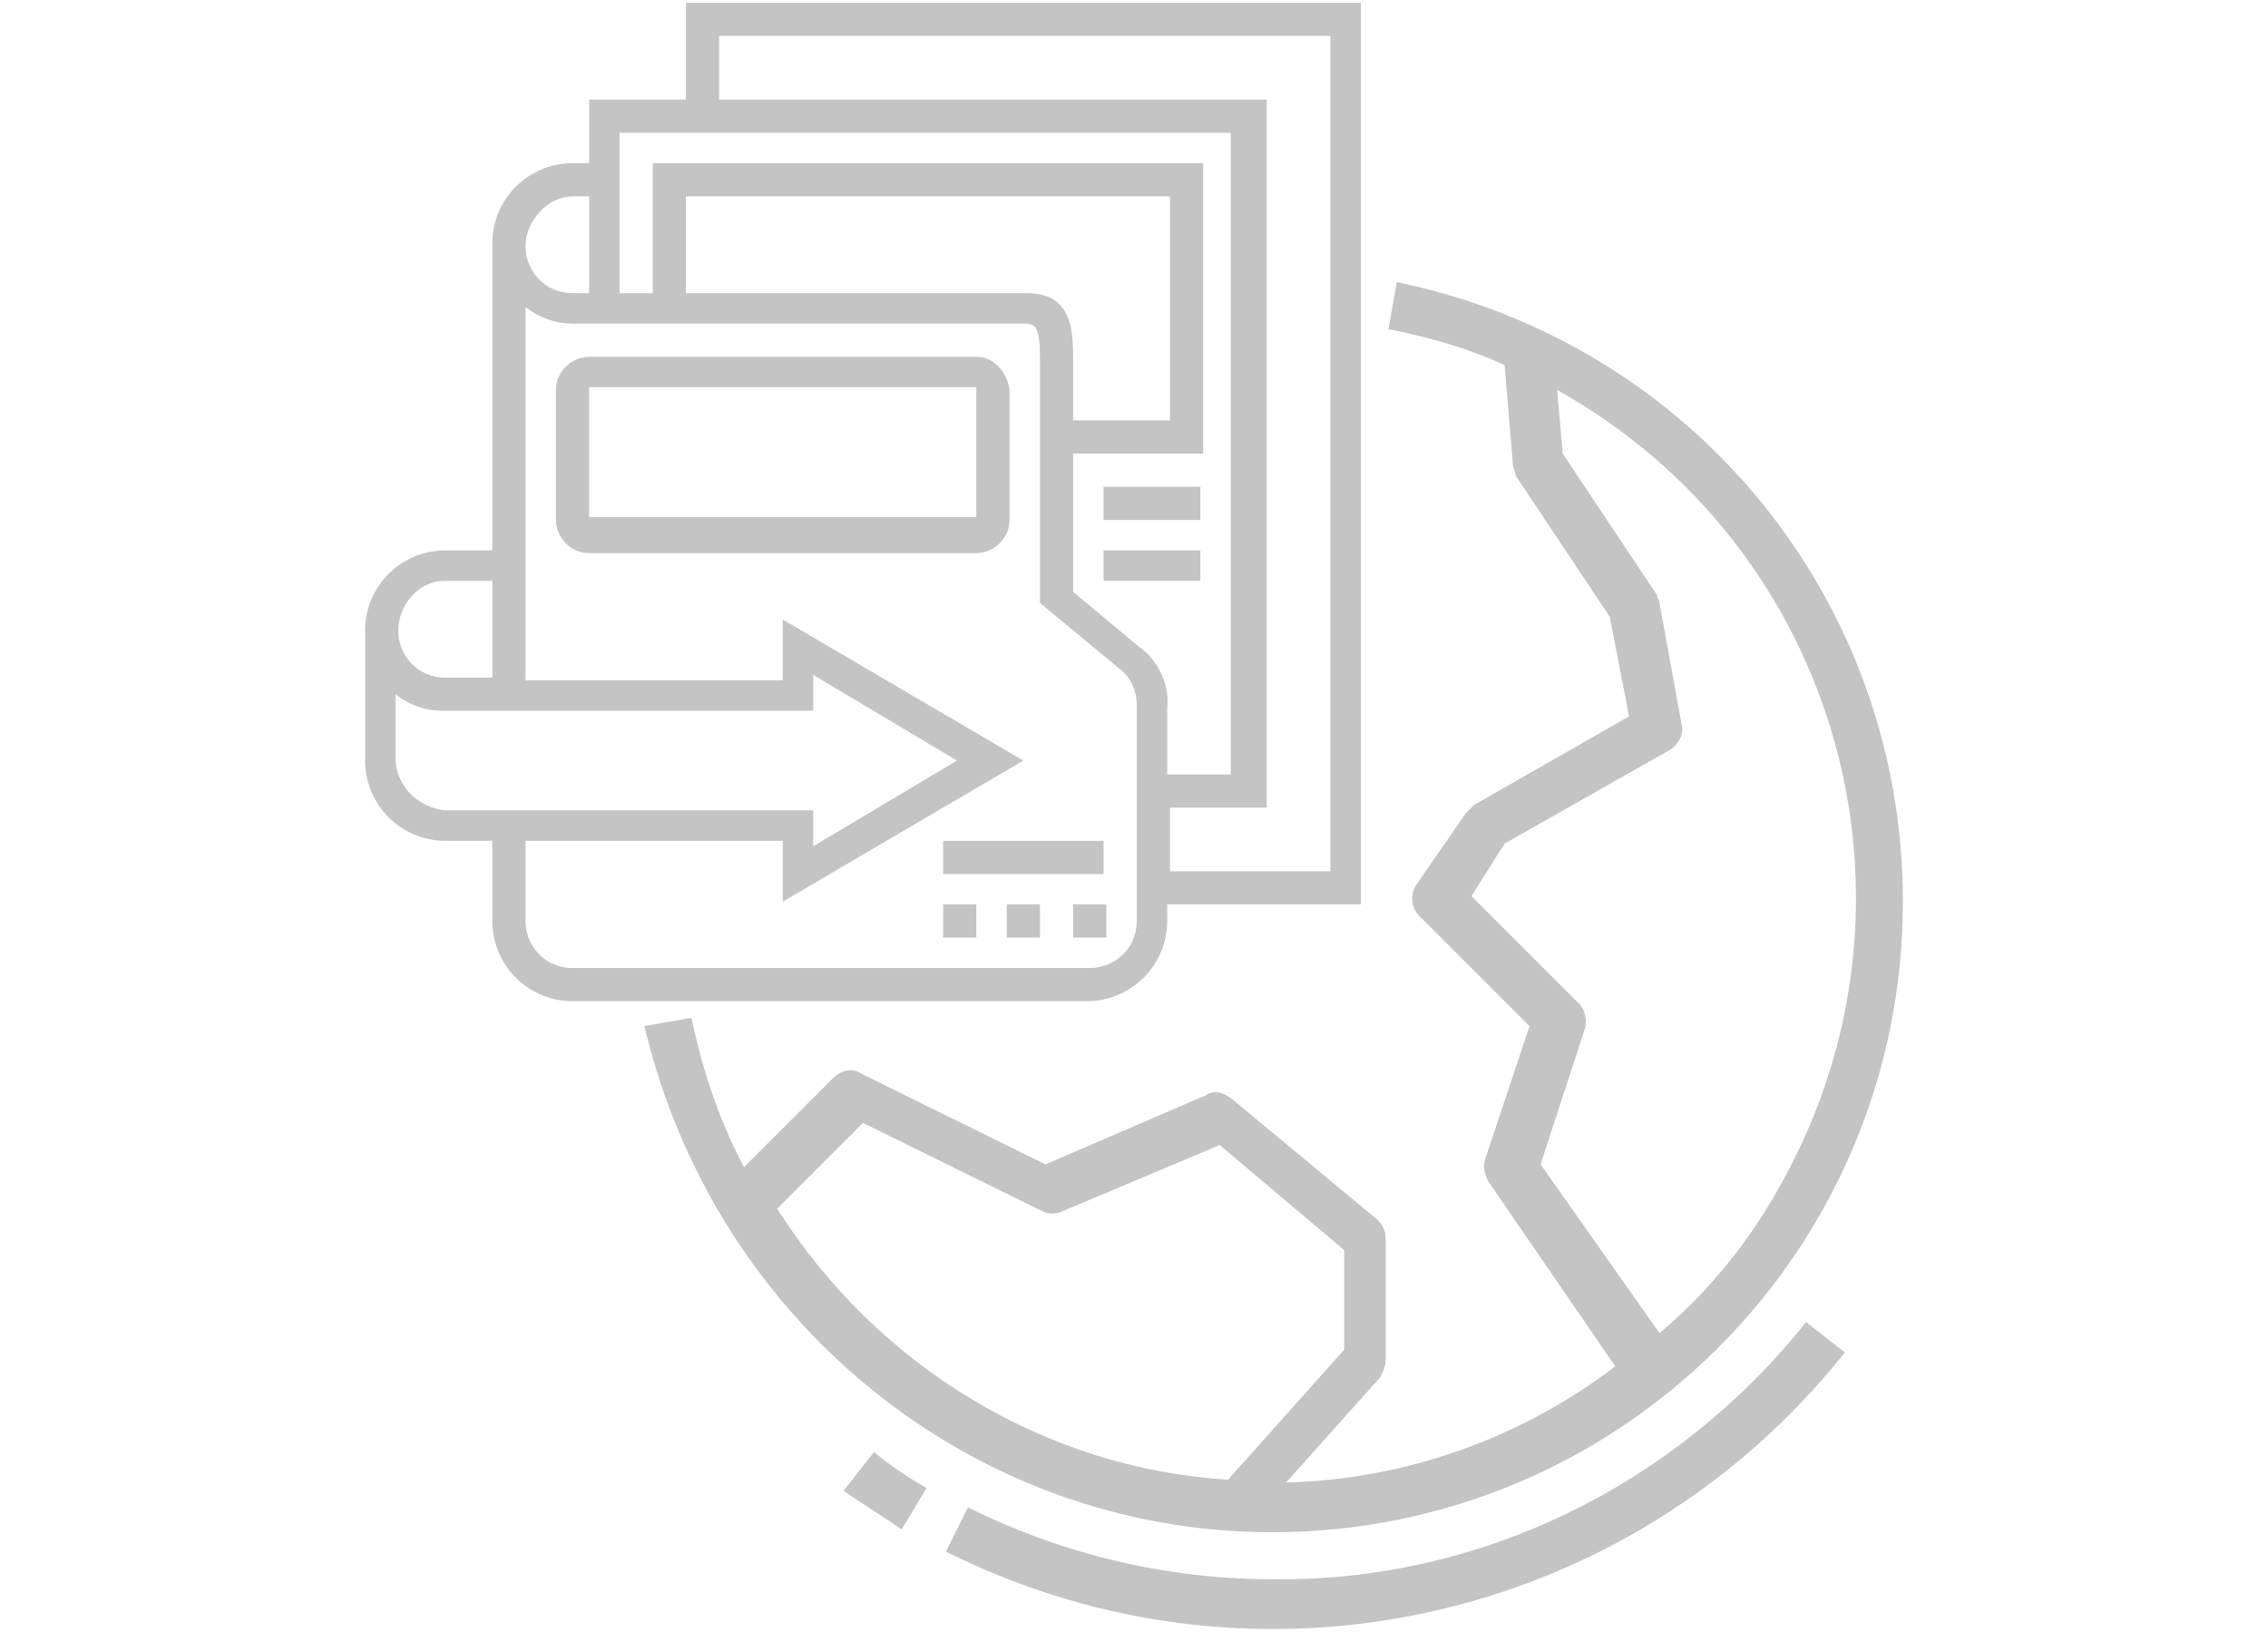 <?xml version="1.0" encoding="utf-8"?>
<!-- Generator: Adobe Illustrator 24.1.1, SVG Export Plug-In . SVG Version: 6.00 Build 0)  -->
<svg version="1.1" id="Layer_1" xmlns="http://www.w3.org/2000/svg" xmlns:xlink="http://www.w3.org/1999/xlink" x="0px" y="0px"
	 viewBox="0 0 82 59" style="enable-background:new 0 0 82 59;" xml:space="preserve">
<style type="text/css">
	.st0{fill:#FC6A55;}
	.st1{fill:#EDEDED;}
	.st2{fill:none;stroke:#FC6A55;stroke-miterlimit:10;}
	.st3{fill:#222F3F;}
	.st4{fill:#383838;}
	.st5{fill:#FFFFFF;}
	.st6{fill:#656D7A;}
	.st7{fill:#C4C4C4;}
	.st8{filter:url(#Adobe_OpacityMaskFilter);}
	.st9{fill-rule:evenodd;clip-rule:evenodd;fill:#FFFFFF;}
	.st10{mask:url(#mask-2_8_);fill-rule:evenodd;clip-rule:evenodd;}
	.st11{filter:url(#Adobe_OpacityMaskFilter_1_);}
	.st12{mask:url(#mask-2_7_);fill-rule:evenodd;clip-rule:evenodd;}
	.st13{filter:url(#Adobe_OpacityMaskFilter_2_);}
	.st14{mask:url(#mask-2_6_);fill-rule:evenodd;clip-rule:evenodd;}
	.st15{filter:url(#Adobe_OpacityMaskFilter_3_);}
	.st16{mask:url(#mask-2_5_);fill-rule:evenodd;clip-rule:evenodd;}
	.st17{filter:url(#Adobe_OpacityMaskFilter_4_);}
	.st18{mask:url(#mask-2_2_);fill:none;stroke:#000000;stroke-width:1.5;stroke-miterlimit:10;}
	.st19{fill:#B4A3EE;}
	.st20{fill:#434343;}
	.st21{fill:#434343;stroke:#F9F9F9;stroke-width:0.25;stroke-miterlimit:10;}
	.st22{fill:none;stroke:#FC6A55;stroke-width:0.5;stroke-miterlimit:10;}
	.st23{fill:none;stroke:#FC6A55;stroke-width:0.75;stroke-miterlimit:10;}
	.st24{fill:#FC6A55;stroke:#FC6A55;stroke-width:0.5;stroke-miterlimit:10;}
	.st25{opacity:0.153;fill:url(#Path_36_);enable-background:new    ;}
	.st26{opacity:0.1;fill:#590BB2;enable-background:new    ;}
	.st27{fill:#8E8CA8;}
	.st28{fill:#F5F4F9;}
	.st29{fill:#FFD5B8;}
	.st30{fill:#FC8473;}
	.st31{fill:#1C3475;}
	.st32{fill:#DDD9E4;}
	.st33{fill:#828FB3;}
	.st34{opacity:7.584635e-02;fill:url(#Path_37_);enable-background:new    ;}
	.st35{fill:#FFBE92;}
	.st36{fill:#FB8E7F;}
	.st37{fill:#FDB1A6;}
	.st38{fill:#FC806F;}
	.st39{fill:#FFE783;}
	.st40{fill:#104478;}
	.st41{fill:none;stroke:#FFFFFF;stroke-miterlimit:10;}
	.st42{fill:none;stroke:#000000;stroke-width:0.15;stroke-miterlimit:10;}
	.st43{opacity:0.1;fill:url(#Path_38_);enable-background:new    ;}
	.st44{opacity:0.1;fill:url(#Path_39_);enable-background:new    ;}
	.st45{fill-rule:evenodd;clip-rule:evenodd;fill:#FC6A55;}
	.st46{fill-rule:evenodd;clip-rule:evenodd;}
	.st47{fill:#FF6757;}
	.st48{fill:#666666;}
	.st49{fill:none;stroke:#FFFFFF;stroke-width:0.5;stroke-miterlimit:10;}
	.st50{fill:#F16A56;}
	.st51{fill:#515252;}
	.st52{fill:#F26A56;}
	.st53{fill:none;stroke:#F16A56;stroke-miterlimit:10;}
	.st54{fill:none;stroke:#929292;stroke-miterlimit:10;}
	.st55{fill:#929292;}
	.st56{fill:none;stroke:#000000;stroke-width:0.5;stroke-miterlimit:10;}
	.st57{fill:#A8A7A7;}
	.st58{fill:#F79F91;}
	.st59{fill:#9BDBD5;}
	.st60{fill:#222121;}
</style>
<g>
	<g>
		<path class="st7" d="M49.2,0.1H24.8v3.5h-3.5v2.3h-0.6c-1.6,0-2.9,1.3-2.9,2.9v11.1h-1.7c-1.6,0-2.9,1.3-2.9,2.9v4.7
			c0,1.6,1.3,2.9,2.9,2.9h1.7v2.9c0,1.6,1.3,2.9,2.9,2.9h18.6c1.6,0,2.9-1.3,2.9-2.9v-0.6h7V0.1z M20.7,7.1h0.6v3.5h-0.6
			c-1,0-1.7-0.8-1.7-1.7S19.8,7.1,20.7,7.1z M16.1,21h1.7v3.5h-1.7c-1,0-1.7-0.8-1.7-1.7S15.1,21,16.1,21z M14.3,27.4v-2.3
			c0.5,0.4,1.1,0.6,1.7,0.6h13.4v-1.3l5.2,3.1l-5.2,3.1v-1.3H16.1C15.1,29.2,14.3,28.4,14.3,27.4z M41.1,33.3c0,1-0.8,1.7-1.7,1.7
			H20.7c-1,0-1.7-0.8-1.7-1.7v-2.9h9.3v2.2l8.7-5.1l-8.7-5.1v2.2H19V11.1c0.5,0.4,1.1,0.6,1.7,0.6H37c0.1,0,0.3,0,0.4,0.1
			c0.2,0.2,0.2,0.8,0.2,1.3l0,8.7l2.9,2.4c0.4,0.3,0.6,0.8,0.6,1.3V33.3z M38.3,11c-0.3-0.3-0.7-0.4-1.2-0.4H24.8V7.1h17.5v8.1h-3.5
			v-1.7l0-0.3C38.8,12.3,38.8,11.5,38.3,11z M41.2,23.4l-2.4-2v-5h4.7V5.9H23.6v4.7h-1.2V4.8h22.1V28h-2.3v-2.4
			C42.3,24.8,41.9,23.9,41.2,23.4L41.2,23.4z M48.1,31.5h-5.8v-2.3h3.5V3.6H26V1.3h22.1V31.5z"/>
		<path class="st7" d="M35.3,12.9h-14c-0.6,0-1.2,0.5-1.2,1.2v4.7c0,0.6,0.5,1.2,1.2,1.2h14c0.6,0,1.2-0.5,1.2-1.2v-4.7
			C36.4,13.4,35.9,12.9,35.3,12.9z M21.3,18.7v-4.7h14l0,4.7H21.3z"/>
		<path class="st7" d="M38.8,32.7h1.2v1.2h-1.2V32.7z"/>
		<path class="st7" d="M34.1,32.7h1.2v1.2h-1.2V32.7z"/>
		<path class="st7" d="M36.4,32.7h1.2v1.2h-1.2V32.7z"/>
		<path class="st7" d="M34.1,30.4h5.8v1.2h-5.8V30.4z"/>
		<path class="st7" d="M39.9,17.6h3.5v1.2h-3.5V17.6z"/>
		<path class="st7" d="M39.9,19.9h3.5V21h-3.5V19.9z"/>
	</g>
	<path class="st7" d="M46,55.4c12.6,0,22.8-10.2,22.8-22.8c0-10.9-7.6-20.2-18.3-22.4l-0.3,1.7c1.5,0.3,2.9,0.7,4.2,1.3l0.3,3.6
		c0,0.1,0.1,0.3,0.1,0.4l3.4,5.1l0.7,3.6l-5.6,3.2c-0.1,0.1-0.2,0.2-0.3,0.3l-1.8,2.6c-0.2,0.3-0.2,0.8,0.1,1.1l4,4l-1.6,4.8
		c-0.1,0.3,0,0.6,0.1,0.8l4.6,6.7c-3.4,2.6-7.6,4.1-11.9,4.2l3.4-3.8c0.1-0.2,0.2-0.4,0.2-0.6v-4.4c0-0.3-0.1-0.5-0.3-0.7l-5.3-4.4
		c-0.3-0.2-0.6-0.3-0.9-0.1l-5.8,2.5l-6.7-3.3c-0.3-0.2-0.7-0.1-1,0.2l-3.2,3.2c-0.9-1.7-1.5-3.5-1.9-5.4l-1.7,0.3
		C25.8,47.7,35.1,55.4,46,55.4L46,55.4z M55.7,42.1l1.6-4.9c0.1-0.3,0-0.7-0.2-0.9l-3.9-3.9l1.2-1.9l6-3.4c0.3-0.2,0.5-0.6,0.4-0.9
		L60,21.8c0-0.1-0.1-0.2-0.1-0.3l-3.4-5.1l-0.2-2.3c10.2,5.7,13.8,18.5,8.1,28.7c-1.1,2-2.6,3.9-4.4,5.4L55.7,42.1z M28.1,43.7
		l3.1-3.1l6.5,3.2c0.2,0.1,0.5,0.1,0.7,0l5.7-2.4l4.5,3.8v3.6l-4.2,4.7C37.8,53.1,31.7,49.4,28.1,43.7L28.1,43.7z"/>
	<path class="st7" d="M30.5,53.9c0.7,0.5,1.4,0.9,2.1,1.4l0.9-1.5c-0.7-0.4-1.3-0.8-1.9-1.3L30.5,53.9z"/>
	<path class="st7" d="M46,57.1c-3.8,0-7.6-0.9-11-2.6l-0.8,1.6c11.2,5.6,24.7,2.6,32.5-7.2l-1.4-1.1C60.6,53.7,53.5,57.2,46,57.1
		L46,57.1z"/>
</g>
</svg>
